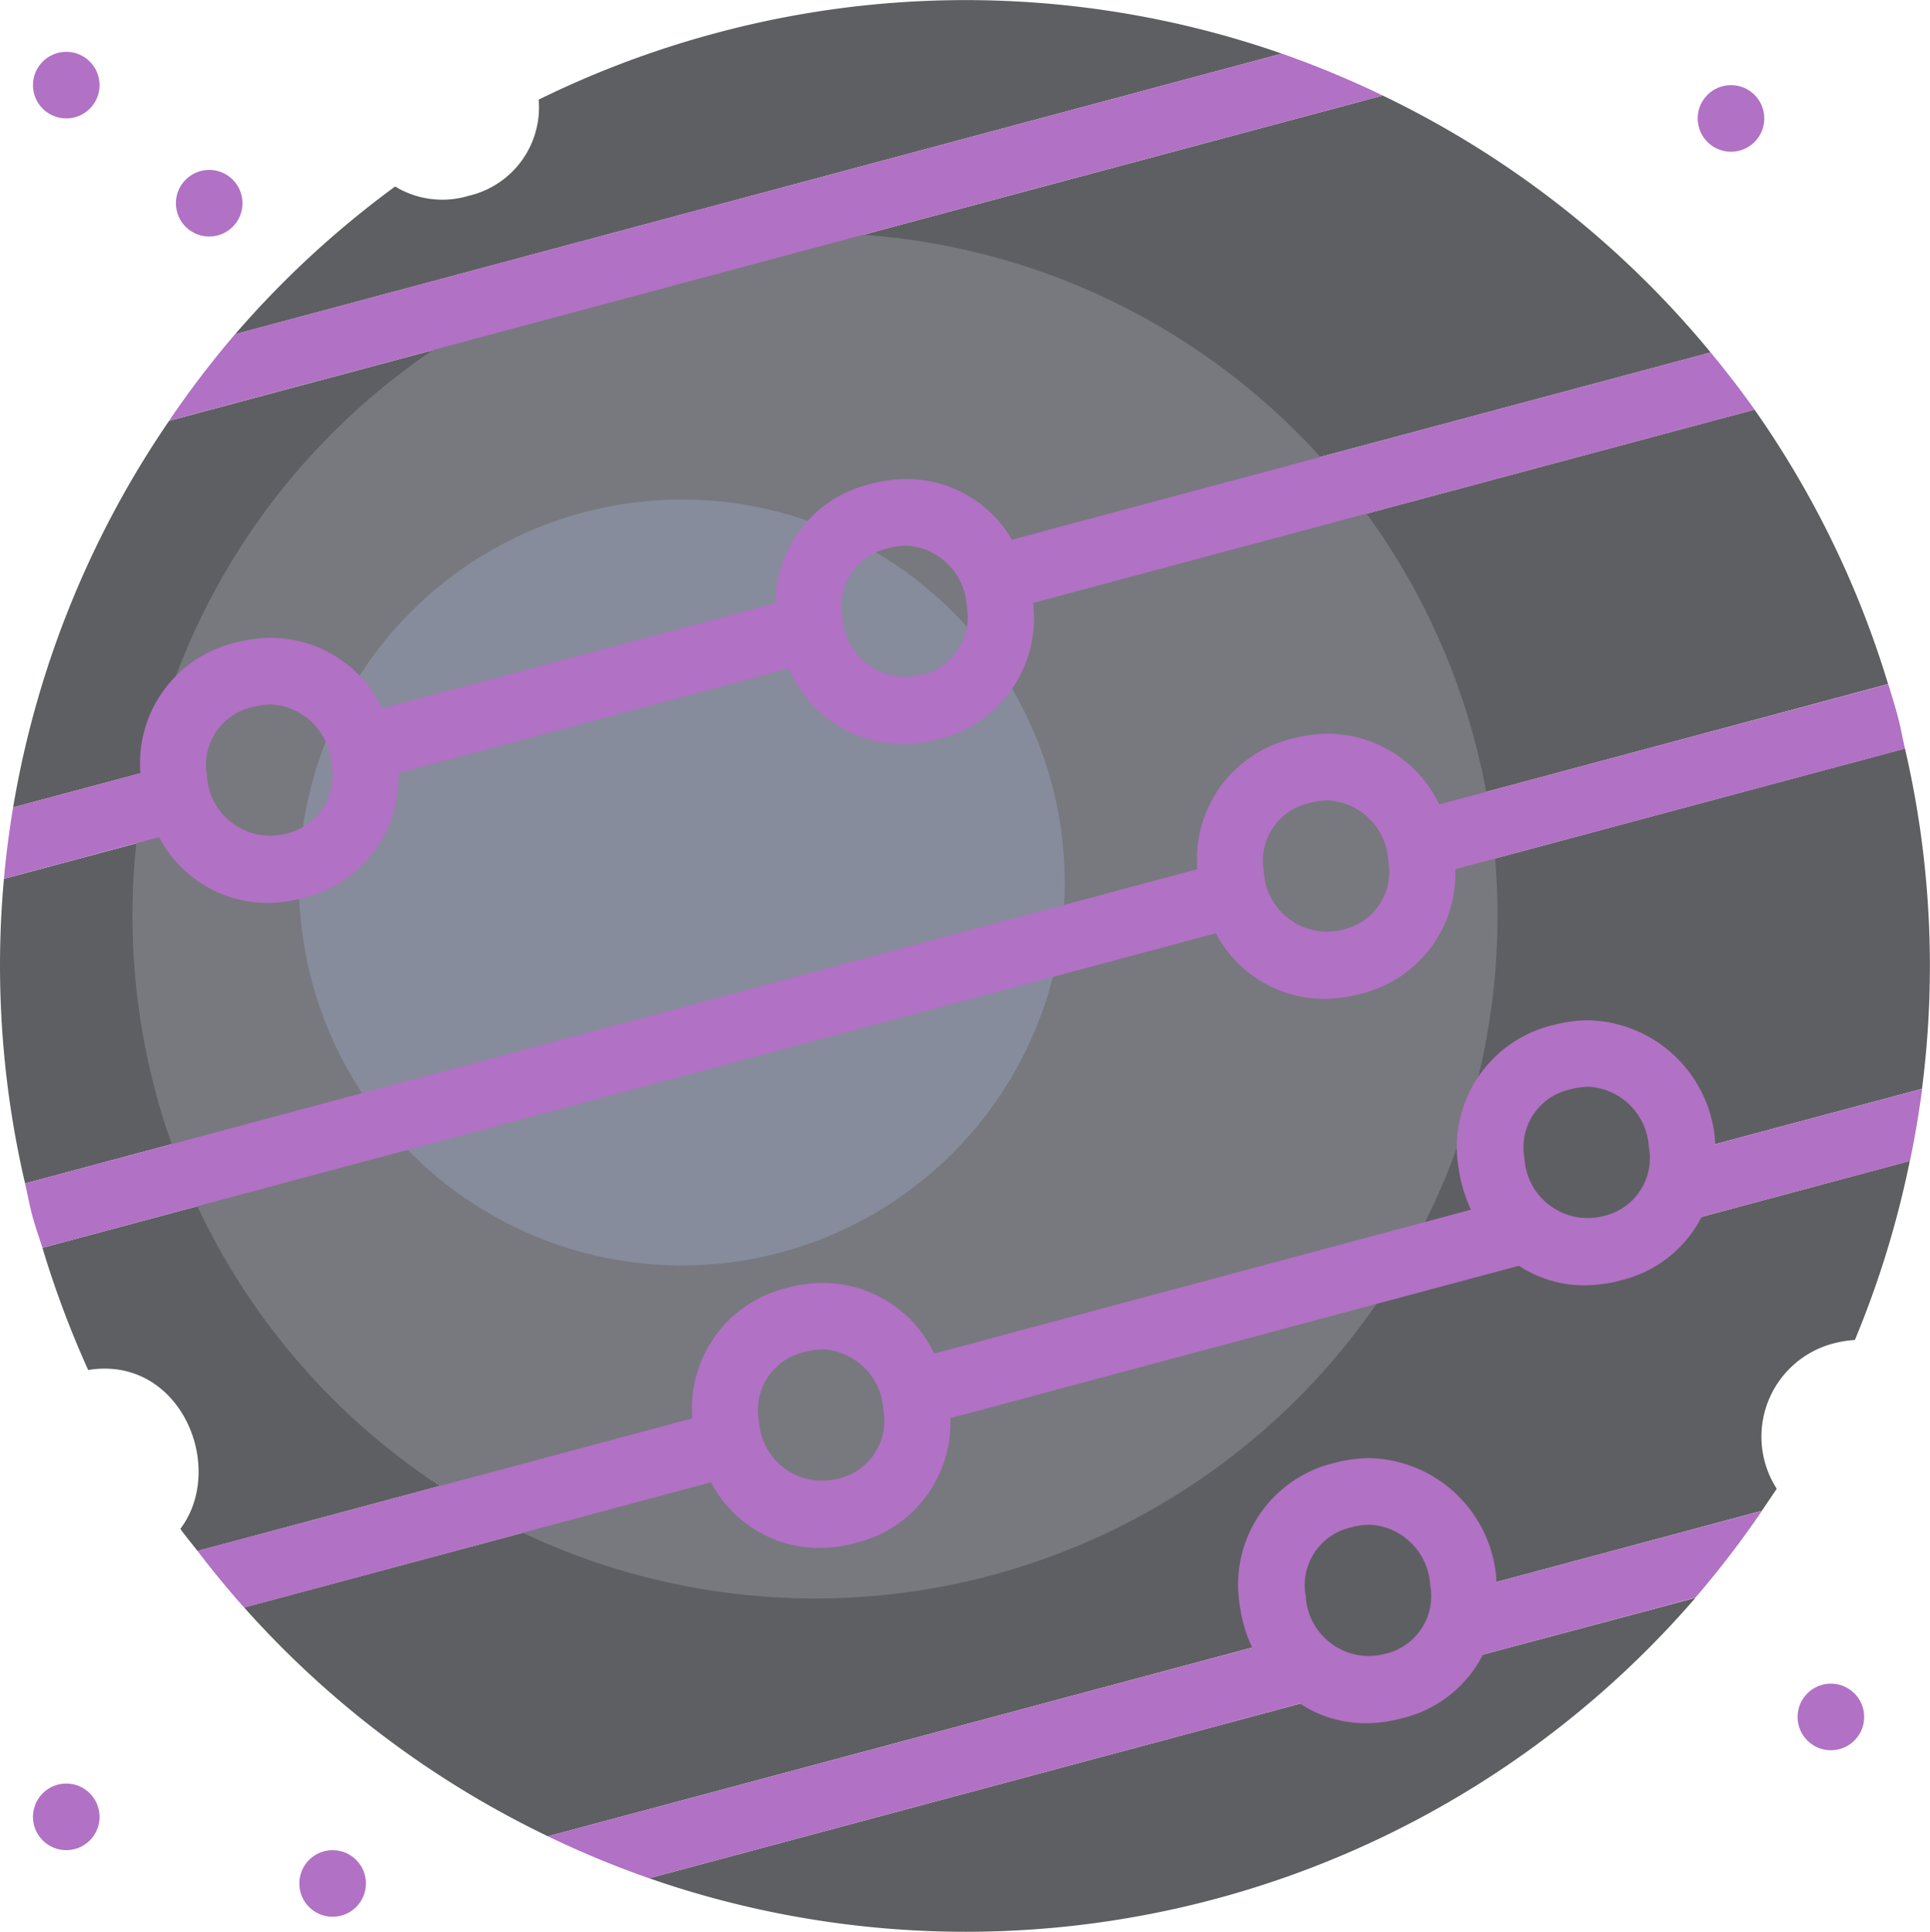 <svg xmlns="http://www.w3.org/2000/svg" width="57.967" height="58.008" viewBox="0 0 57.967 58.008">
  <g id="obscuro" transform="translate(-0.021 0)">
    <g id="Agrupar_6" data-name="Agrupar 6">
      <path id="Caminho_70" data-name="Caminho 70" d="M57.236,22.477,43.348,26.2l-.518-1.932,13.9-3.726A28.865,28.865,0,0,0,52.718,12.3l-22.11,5.924-.518-1.932L51.4,10.583a29.078,29.078,0,0,0-9.849-7.714L5.1,12.636A29.056,29.056,0,0,0,.415,24.244L4.6,23.124l.518,1.932L.139,26.389a28.834,28.834,0,0,0,.635,9.147l35.812-9.6.518,1.932-35.809,9.6a29.506,29.506,0,0,0,1.374,3.67c2.763-.451,4.167,2.917,2.768,4.771.164.229.346.441.516.664L21.2,42.486l.518,1.932L7.352,48.268a29.09,29.09,0,0,0,9.127,6.872l22.228-5.956.518,1.932L19.519,56.4a28.957,28.957,0,0,0,31.424-8.42L44.5,49.7l-.518-1.932,8.954-2.4c.151-.221.3-.44.449-.664a2.893,2.893,0,0,1,1.69-4.36,3.33,3.33,0,0,1,.657-.108,29.1,29.1,0,0,0,1.65-5.376L51.122,36.54,50.6,34.608l7.148-1.915A28.824,28.824,0,0,0,57.236,22.477Z" fill="#5e5f62"/>
      <path id="Caminho_71" data-name="Caminho 71" d="M21.5,1a29.108,29.108,0,0,0-5.3,1.991A2.725,2.725,0,0,1,14.1,5.878,2.736,2.736,0,0,1,11.888,5.6a28.948,28.948,0,0,0-4.806,4.436L38.52,1.61A28.872,28.872,0,0,0,21.5,1Z" fill="#5e5f62"/>
    </g>
    <circle id="Elipse_37" data-name="Elipse 37" cx="20.5" cy="20.5" r="20.5" transform="translate(3.999 6.999)" fill="#77797f"/>
    <circle id="Elipse_38" data-name="Elipse 38" cx="11.5" cy="11.5" r="11.5" transform="translate(8.999 14.999)" fill="#868c9b"/>
    <circle id="Elipse_39" data-name="Elipse 39" cx="1" cy="1" r="1" transform="translate(1.011 1.556)" fill="#b171c4"/>
    <circle id="Elipse_40" data-name="Elipse 40" cx="1" cy="1" r="1" transform="translate(9.011 55.556)" fill="#b171c4"/>
    <circle id="Elipse_41" data-name="Elipse 41" cx="1" cy="1" r="1" transform="translate(54.011 50.556)" fill="#b171c4"/>
    <circle id="Elipse_42" data-name="Elipse 42" cx="1" cy="1" r="1" transform="translate(1.011 53.556)" fill="#b171c4"/>
    <circle id="Elipse_43" data-name="Elipse 43" cx="1" cy="1" r="1" transform="translate(5.304 5.102)" fill="#b171c4"/>
    <circle id="Elipse_44" data-name="Elipse 44" cx="1" cy="1" r="1" transform="translate(51.011 2.556)" fill="#b171c4"/>
    <g id="Agrupar_7" data-name="Agrupar 7">
      <path id="Caminho_72" data-name="Caminho 72" d="M51.537,34.358c-.005-.058,0-.118-.01-.176a3.914,3.914,0,0,0-3.784-3.546,4.216,4.216,0,0,0-1.093.149,3.759,3.759,0,0,0-2.824,4.264,4.4,4.4,0,0,0,.374,1.275l-16.121,4.32a3.7,3.7,0,0,0-3.328-2.121,4.216,4.216,0,0,0-1.093.149,3.719,3.719,0,0,0-2.843,3.918L5.953,46.572q.669.877,1.4,1.7L21.376,44.51a3.672,3.672,0,0,0,3.243,1.972,4.216,4.216,0,0,0,1.093-.149,3.711,3.711,0,0,0,2.852-3.749l17.077-4.576a3.547,3.547,0,0,0,1.97.587,4.216,4.216,0,0,0,1.093-.149,3.685,3.685,0,0,0,2.427-1.909l6.255-1.676q.223-1.074.366-2.168ZM25.194,44.4a1.9,1.9,0,0,1-2.377-1.728A1.781,1.781,0,0,1,24.176,40.6a2.25,2.25,0,0,1,.575-.081,1.921,1.921,0,0,1,1.8,1.808A1.782,1.782,0,0,1,25.194,44.4Zm22.992-7.887a1.9,1.9,0,0,1-2.377-1.728,1.781,1.781,0,0,1,1.359-2.071,2.25,2.25,0,0,1,.575-.081,1.921,1.921,0,0,1,1.8,1.808A1.782,1.782,0,0,1,48.186,36.514Z" fill="#b171c4"/>
      <path id="Caminho_73" data-name="Caminho 73" d="M38.52,1.61,7.082,10.034a29.03,29.03,0,0,0-1.983,2.6L41.551,2.868A29.21,29.21,0,0,0,38.52,1.61Z" fill="#b171c4"/>
      <path id="Caminho_74" data-name="Caminho 74" d="M8.041,27.112a4.255,4.255,0,0,0,1.092-.148,3.711,3.711,0,0,0,2.852-3.749l11.728-3.143a3.73,3.73,0,0,0,3.41,2.272,4.216,4.216,0,0,0,1.093-.149,3.736,3.736,0,0,0,2.834-4.089L52.719,12.3c-.417-.592-.861-1.161-1.319-1.717L30.414,16.206a3.653,3.653,0,0,0-3.157-1.822,4.216,4.216,0,0,0-1.093.149,3.7,3.7,0,0,0-2.855,3.577L11.5,21.274a3.7,3.7,0,0,0-3.329-2.121,4.255,4.255,0,0,0-1.092.148A3.72,3.72,0,0,0,4.238,23.22L.415,24.244Q.237,25.308.139,26.388L4.8,25.139A3.671,3.671,0,0,0,8.041,27.112Zm18.64-10.647a2.25,2.25,0,0,1,.575-.081,1.921,1.921,0,0,1,1.8,1.808A1.781,1.781,0,0,1,27.7,20.263a1.9,1.9,0,0,1-2.377-1.727A1.781,1.781,0,0,1,26.681,16.465ZM7.6,21.233a2.246,2.246,0,0,1,.574-.08,1.921,1.921,0,0,1,1.8,1.808,1.78,1.78,0,0,1-1.359,2.071A1.9,1.9,0,0,1,6.239,23.3,1.78,1.78,0,0,1,7.6,21.233Z" fill="#b171c4"/>
      <path id="Caminho_75" data-name="Caminho 75" d="M44.957,47.332a3.915,3.915,0,0,0-3.785-3.548,4.216,4.216,0,0,0-1.093.149A3.758,3.758,0,0,0,37.256,48.2a4.4,4.4,0,0,0,.374,1.275L16.478,55.14A28.985,28.985,0,0,0,19.517,56.4L39.07,51.157a3.547,3.547,0,0,0,1.97.587,4.216,4.216,0,0,0,1.093-.149,3.679,3.679,0,0,0,2.427-1.91l6.38-1.709a29.085,29.085,0,0,0,2-2.606l-7.974,2.136C44.962,47.448,44.965,47.389,44.957,47.332Zm-3.341,2.331a1.9,1.9,0,0,1-2.377-1.728A1.78,1.78,0,0,1,40.6,45.864a2.25,2.25,0,0,1,.575-.081,1.921,1.921,0,0,1,1.8,1.809A1.78,1.78,0,0,1,41.616,49.663Z" fill="#b171c4"/>
      <path id="Caminho_76" data-name="Caminho 76" d="M39.785,29.994a4.216,4.216,0,0,0,1.093-.149A3.709,3.709,0,0,0,43.73,26.1l13.506-3.619c-.075-.326-.131-.651-.218-.977s-.186-.641-.283-.959L43.246,24.155a3.7,3.7,0,0,0-3.328-2.121,4.216,4.216,0,0,0-1.093.149A3.72,3.72,0,0,0,35.982,26.1L.773,35.536c.075.325.134.651.221.976s.2.635.3.955l35.247-9.444A3.672,3.672,0,0,0,39.785,29.994Zm-.443-5.879a2.25,2.25,0,0,1,.575-.081,1.921,1.921,0,0,1,1.8,1.808,1.781,1.781,0,0,1-1.359,2.071,1.9,1.9,0,0,1-2.377-1.727A1.782,1.782,0,0,1,39.342,24.115Z" fill="#b171c4"/>
    </g>
  </g>
</svg>
